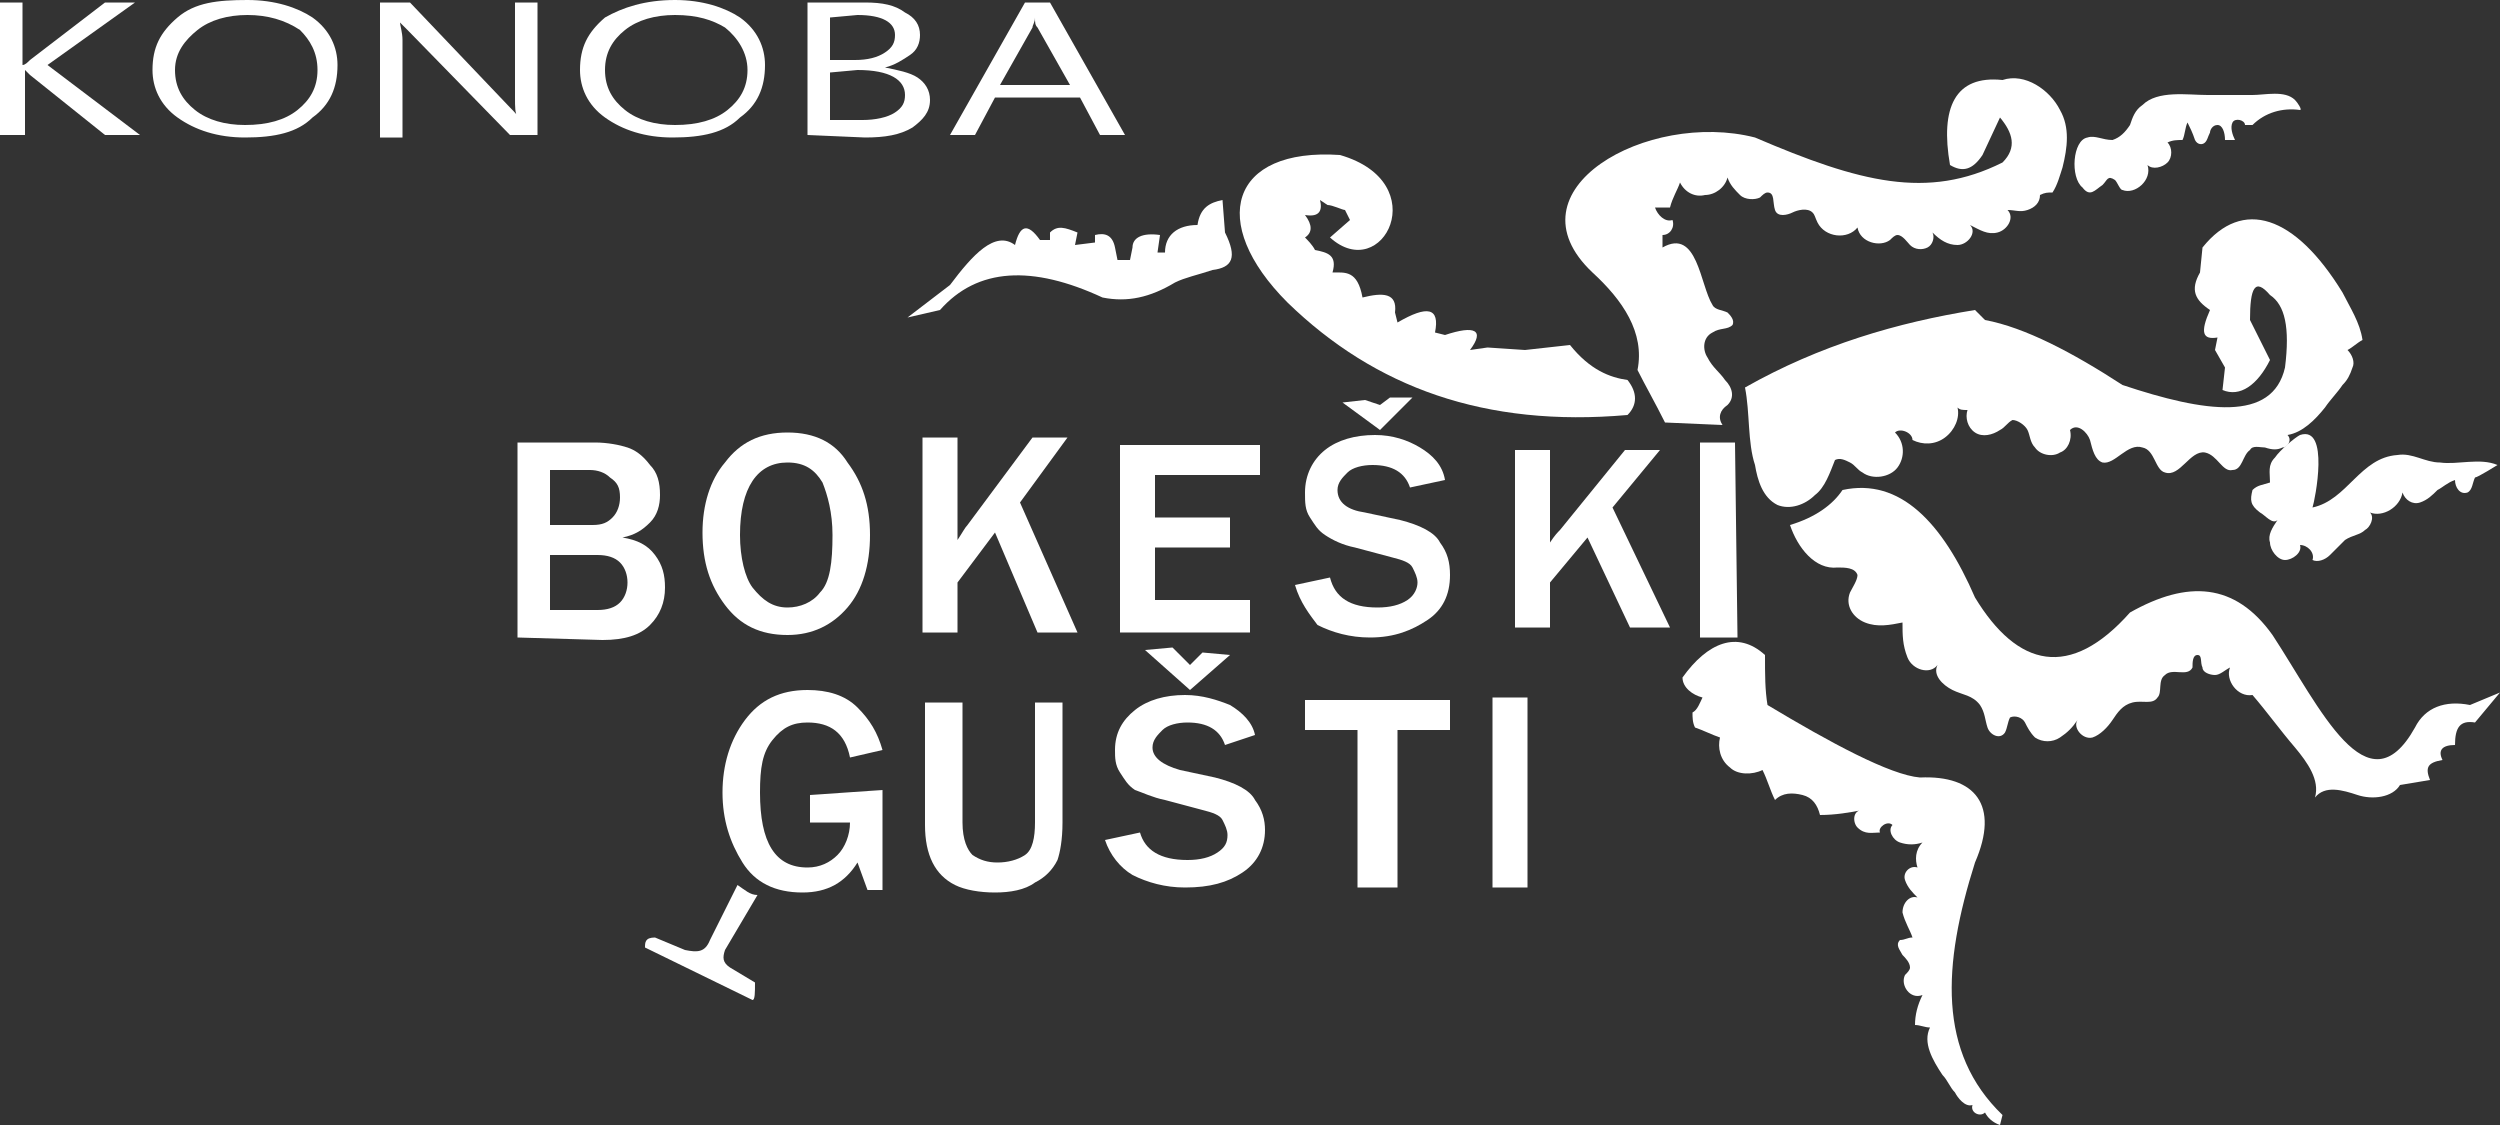 <?xml version="1.0" encoding="utf-8"?>
<!-- Generator: Adobe Illustrator 24.0.1, SVG Export Plug-In . SVG Version: 6.00 Build 0)  -->
<svg version="1.1" id="Layer_2_1_" xmlns="http://www.w3.org/2000/svg" xmlns:xlink="http://www.w3.org/1999/xlink" x="0px" y="0px"
	 viewBox="0 0 100 45" style="enable-background:new 0 0 100 45;" xml:space="preserve">
<rect x="0" y="0" width="100" height="45" fill="#333333" stroke="none"/>
<style type="text/css">
	.st0{fill:#FFFFFF;}
</style>
<g>
	<g>
		<g id="GUŠTI_6_">
			<path class="st0" d="M35.3,31.6v4h-0.6l-0.4-1.1c-0.5,0.8-1.2,1.2-2.2,1.2c-1.1,0-1.9-0.4-2.4-1.2s-0.8-1.7-0.8-2.8
				c0-1.1,0.3-2.1,0.9-2.9s1.4-1.2,2.5-1.2c0.8,0,1.5,0.2,2,0.7s0.8,1,1,1.7L34,30.3c-0.2-1-0.8-1.4-1.7-1.4c-0.6,0-1,0.2-1.4,0.7
				s-0.5,1.1-0.5,2.1c0,2,0.6,3,1.9,3c0.5,0,0.9-0.2,1.2-0.5s0.5-0.8,0.5-1.3h-1.6v-1.1L35.3,31.6L35.3,31.6z"/>
			<path class="st0" d="M42.5,28.1v4.8c0,0.7-0.1,1.2-0.2,1.5c-0.2,0.4-0.5,0.7-0.9,0.9c-0.4,0.3-1,0.4-1.6,0.4s-1.2-0.1-1.6-0.3
				c-0.4-0.2-0.7-0.5-0.9-0.9C37.1,34.1,37,33.6,37,33v-4.9h1.5v4.8c0,0.7,0.2,1.1,0.4,1.3c0.3,0.2,0.6,0.3,1,0.3s0.8-0.1,1.1-0.3
				s0.4-0.7,0.4-1.3v-4.8L42.5,28.1L42.5,28.1z"/>
			<path class="st0" d="M44.2,33.6l1.4-0.3c0.2,0.7,0.8,1.1,1.9,1.1c0.5,0,0.9-0.1,1.2-0.3s0.4-0.4,0.4-0.7c0-0.2-0.1-0.4-0.2-0.6
				c-0.1-0.2-0.4-0.3-0.8-0.4L46.6,32c-0.5-0.1-0.9-0.3-1.2-0.4c-0.3-0.2-0.4-0.4-0.6-0.7s-0.2-0.6-0.2-0.9c0-0.7,0.3-1.2,0.8-1.6
				s1.2-0.6,2-0.6c0.7,0,1.3,0.2,1.8,0.4c0.5,0.3,0.9,0.7,1,1.2L49,29.8c-0.2-0.6-0.7-0.9-1.5-0.9c-0.4,0-0.8,0.1-1,0.3
				c-0.2,0.2-0.4,0.4-0.4,0.7c0,0.4,0.4,0.7,1.1,0.9l1.4,0.3c0.8,0.2,1.4,0.5,1.6,0.9c0.3,0.4,0.4,0.8,0.4,1.2
				c0,0.7-0.3,1.3-0.9,1.7c-0.6,0.4-1.3,0.6-2.3,0.6c-0.8,0-1.5-0.2-2.1-0.5C44.8,34.7,44.4,34.2,44.2,33.6z M47.6,27.6L45.8,26
				l1.1-0.1l0.7,0.7l0.5-0.5l1.1,0.1L47.6,27.6z"/>
			<path class="st0" d="M55.8,35.5h-1.5v-6.3h-2.1V28H58v1.2h-2.1v6.3H55.8z"/>
			<path class="st0" d="M61.1,35.5h-1.4v-7.6h1.4V35.5z"/>
		</g>
		<g id="BOKEŠKI_6_">
			<path class="st0" d="M20.7,25.5v-7.8h3.1c0.5,0,1,0.1,1.3,0.2s0.6,0.3,0.9,0.7c0.3,0.3,0.4,0.7,0.4,1.2c0,0.4-0.1,0.8-0.4,1.1
				c-0.3,0.3-0.6,0.5-1.1,0.6c0.6,0.1,1,0.3,1.3,0.7c0.3,0.4,0.4,0.8,0.4,1.3c0,0.6-0.2,1.1-0.6,1.5s-1,0.6-1.9,0.6L20.7,25.5
				L20.7,25.5z M22,21h1.7c0.4,0,0.6-0.1,0.8-0.3c0.2-0.2,0.3-0.5,0.3-0.8c0-0.4-0.1-0.6-0.4-0.8c-0.2-0.2-0.5-0.3-0.8-0.3H22
				C22,18.9,22,21,22,21z M22,24.4h1.9c0.4,0,0.7-0.1,0.9-0.3c0.2-0.2,0.3-0.5,0.3-0.8s-0.1-0.6-0.3-0.8c-0.2-0.2-0.5-0.3-0.9-0.3
				H22V24.4z"/>
			<path class="st0" d="M31.5,25.4c-1.1,0-1.9-0.4-2.5-1.2c-0.6-0.8-0.9-1.7-0.9-2.9c0-1.1,0.3-2.1,0.9-2.8c0.6-0.8,1.4-1.2,2.5-1.2
				c1.1,0,1.9,0.4,2.4,1.2c0.6,0.8,0.9,1.7,0.9,2.9c0,1.2-0.3,2.2-0.9,2.9C33.3,25,32.5,25.4,31.5,25.4z M31.5,24.3
				c0.5,0,1-0.2,1.3-0.6c0.4-0.4,0.5-1.2,0.5-2.3c0-0.9-0.2-1.6-0.4-2.1c-0.3-0.5-0.7-0.8-1.4-0.8c-1.2,0-1.9,1-1.9,2.9
				c0,0.9,0.2,1.7,0.5,2.1C30.5,24,30.9,24.3,31.5,24.3z"/>
			<path class="st0" d="M43.1,25.3h-1.6l-1.7-4l-1.5,2v2h-1.4v-7.8h1.4v4.1c0.2-0.3,0.3-0.5,0.4-0.6l2.6-3.5h1.4l-1.9,2.6L43.1,25.3
				z"/>
			<path class="st0" d="M50,25.3h-5.2v-7.5h5.6V19h-4.2v1.7h3v1.2h-3V24H50V25.3L50,25.3z"/>
			<path class="st0" d="M51.8,23.4l1.4-0.3c0.2,0.8,0.8,1.2,1.9,1.2c0.5,0,0.9-0.1,1.2-0.3c0.3-0.2,0.4-0.5,0.4-0.7
				s-0.1-0.4-0.2-0.6c-0.1-0.2-0.4-0.3-0.8-0.4l-1.5-0.4c-0.5-0.1-0.9-0.3-1.2-0.5s-0.4-0.4-0.6-0.7c-0.2-0.3-0.2-0.6-0.2-1
				c0-0.7,0.3-1.3,0.8-1.7c0.5-0.4,1.2-0.6,2-0.6c0.7,0,1.3,0.2,1.8,0.5s0.9,0.7,1,1.3l-1.4,0.3c-0.2-0.6-0.7-0.9-1.5-0.9
				c-0.4,0-0.8,0.1-1,0.3c-0.2,0.2-0.4,0.4-0.4,0.7c0,0.5,0.4,0.8,1.1,0.9l1.4,0.3c0.8,0.2,1.4,0.5,1.6,0.9c0.3,0.4,0.4,0.8,0.4,1.3
				c0,0.8-0.3,1.4-0.9,1.8s-1.3,0.7-2.3,0.7c-0.8,0-1.5-0.2-2.1-0.5C52.4,24.6,52,24.1,51.8,23.4z"/>
			<polyline class="st0" points="55.2,17.2 53.7,16.1 54.6,16 55.2,16.2 55.6,15.9 56.5,15.9 55.2,17.2 			"/>
			<path class="st0" d="M66.8,25.1h-1.6l-1.7-3.6L62,23.3v1.8h-1.4V18H62v3.7c0.2-0.3,0.3-0.4,0.4-0.5L65,18h1.4l-1.9,2.3L66.8,25.1
				z"/>
			<path class="st0" d="M69.5,25.5H68v-7.8h1.4L69.5,25.5L69.5,25.5z"/>
		</g>
		<g id="HOBOTNICA_6_">
			<path class="st0" d="M36.3,12.7l1.3-0.3c1.5-1.7,3.7-1.8,6.5-0.5c1,0.2,1.9,0,2.9-0.6c0.4-0.2,0.9-0.3,1.5-0.5
				c0.8-0.1,1-0.5,0.5-1.5L48.9,8c-0.5,0.1-0.9,0.3-1,1c-0.8,0-1.3,0.4-1.3,1.1h-0.3l0.1-0.7c-0.7-0.1-1.1,0.1-1.1,0.5l-0.1,0.5
				h-0.5l-0.1-0.5c-0.1-0.5-0.4-0.6-0.8-0.5v0.3L43,9.8l0.1-0.5c-0.5-0.2-0.8-0.3-1.1,0v0.3h-0.4c-0.5-0.7-0.8-0.6-1,0.2
				c-0.8-0.6-1.7,0.4-2.6,1.6L36.3,12.7z"/>
			<path class="st0" d="M65.1,16.6c-5.7,0.5-10.1-1.1-13.6-4.5c-3.2-3.2-2.3-6.2,2.1-5.9c3.8,1.1,1.7,5.2-0.4,3.3L54,8.8l-0.2-0.4
				c-0.1,0-0.5-0.2-0.7-0.2L52.8,8c0.1,0.4,0,0.7-0.6,0.6c0.3,0.4,0.3,0.7,0,0.9c0.1,0.1,0.3,0.3,0.4,0.5c0.5,0.1,0.9,0.2,0.7,0.9
				c0.5,0,1-0.1,1.2,1c0.8-0.2,1.4-0.2,1.3,0.6l0.1,0.4c1.2-0.7,1.7-0.6,1.5,0.4l0.4,0.1c1.2-0.4,1.6-0.2,1,0.6l0.7-0.1L61,14
				l1.8-0.2c0.8,1,1.6,1.3,2.3,1.4C65.5,15.7,65.5,16.2,65.1,16.6z"/>
			<g>
				<path class="st0" d="M68.9,17c-0.2-0.3-0.1-0.6,0.2-0.8c0.3-0.3,0.2-0.7-0.1-1c-0.2-0.3-0.5-0.5-0.7-0.9c-0.2-0.3-0.2-0.8,0.2-1
					c0.3-0.2,0.6-0.1,0.8-0.3c0.1-0.2-0.1-0.4-0.2-0.5c-0.2-0.1-0.5-0.1-0.6-0.3c-0.5-0.8-0.6-3.1-2-2.3c0-0.2,0-0.3,0-0.5
					c0.3,0,0.5-0.3,0.4-0.6c-0.3,0.1-0.6-0.2-0.7-0.5c0.2,0,0.4,0,0.6,0c0.1-0.4,0.3-0.7,0.4-1c0.2,0.4,0.6,0.6,1,0.5
					c0.4,0,0.8-0.3,0.9-0.7c0.1,0.3,0.3,0.5,0.5,0.7s0.6,0.2,0.8,0.1c0.1-0.1,0.2-0.2,0.3-0.2c0.3,0,0.2,0.4,0.3,0.7
					c0.1,0.3,0.5,0.2,0.7,0.1s0.6-0.2,0.8,0c0.1,0.1,0.1,0.2,0.2,0.4c0.3,0.6,1.2,0.7,1.6,0.2c0.1,0.6,0.9,0.8,1.3,0.5
					c0.1-0.1,0.2-0.2,0.3-0.2c0.2,0,0.4,0.3,0.5,0.4c0.2,0.2,0.5,0.2,0.7,0.1s0.3-0.4,0.2-0.6c0.3,0.3,0.6,0.5,1,0.5
					s0.8-0.5,0.5-0.8c0.4,0.2,0.7,0.4,1.1,0.3c0.4-0.1,0.7-0.6,0.4-0.9c0.3,0,0.5,0.1,0.8,0s0.5-0.3,0.5-0.6
					c0.2-0.1,0.3-0.1,0.5-0.1c0.2-0.3,0.3-0.7,0.4-1c0.2-0.8,0.3-1.6-0.1-2.3C82,3.6,81,2.9,80.1,3.2C78.2,3,77.6,4.3,78,6.6
					c0.5,0.3,0.9,0.2,1.3-0.4L80,4.7c0.5,0.6,0.7,1.2,0.1,1.8c-3,1.5-5.7,0.8-9.9-1c-4.3-1.1-10,2.1-6.5,5.4
					c1.2,1.1,2.1,2.4,1.8,3.9c0.3,0.6,0.7,1.3,1.1,2.1L68.9,17z"/>
			</g>
			<g>
				<path class="st0" d="M69.8,15.5c3-1.7,6.1-2.6,9.2-3.1l0.4,0.4c1.6,0.3,3.5,1.3,5.5,2.6c3.3,1.1,6,1.5,6.5-0.7
					c0.2-1.6,0-2.5-0.6-2.9c-0.6-0.7-0.8-0.3-0.8,1l0.8,1.6c-0.5,1-1.2,1.5-1.9,1.2l0.1-0.9L88.6,14l0.1-0.5
					c-0.6,0.1-0.7-0.2-0.3-1.1c-0.6-0.4-0.8-0.8-0.4-1.5l0.1-1c1.6-2,3.7-1.3,5.6,1.8c0.3,0.6,0.7,1.2,0.8,1.9
					c-0.2,0.1-0.4,0.3-0.6,0.4c0.2,0.2,0.3,0.5,0.2,0.7c-0.1,0.3-0.2,0.5-0.4,0.7c-0.2,0.3-0.5,0.6-0.7,0.9c-0.4,0.5-0.9,1-1.5,1.1
					c0.2,0.2,0,0.5-0.2,0.5c-0.2,0.1-0.4,0.1-0.7,0c-0.2,0-0.5-0.1-0.6,0.1c-0.3,0.2-0.3,0.8-0.7,0.8c-0.4,0.1-0.6-0.6-1.1-0.7
					c-0.6-0.1-1,1-1.6,0.8c-0.4-0.1-0.4-0.9-0.9-1c-0.6-0.2-1.1,0.7-1.6,0.6c-0.3-0.1-0.4-0.5-0.5-0.9c-0.1-0.3-0.5-0.7-0.8-0.4
					c0.1,0.4-0.1,0.8-0.4,0.9c-0.3,0.2-0.8,0.1-1-0.2c-0.2-0.2-0.2-0.5-0.3-0.7c-0.1-0.2-0.4-0.4-0.6-0.4c-0.2,0.1-0.3,0.3-0.5,0.4
					c-0.3,0.2-0.7,0.3-1,0.1s-0.4-0.6-0.3-0.9c-0.2,0-0.3,0-0.4-0.1c0.1,0.4-0.1,0.9-0.5,1.2c-0.4,0.3-0.9,0.3-1.3,0.1
					c0-0.3-0.5-0.5-0.7-0.3c0.4,0.4,0.4,1,0.1,1.4s-1,0.5-1.4,0.2c-0.2-0.1-0.3-0.3-0.5-0.4s-0.4-0.2-0.6-0.1
					c-0.2,0.5-0.4,1.1-0.8,1.4c-0.4,0.4-1,0.6-1.5,0.4c-0.6-0.3-0.8-1-0.9-1.6C69.9,17.7,70,16.5,69.8,15.5z"/>
			</g>
			<path class="st0" d="M83.5,5.5c0.3-0.1,0.6,0.1,1,0.1C84.8,5.5,85,5.3,85.2,5c0.1-0.3,0.2-0.6,0.5-0.8c0.6-0.6,1.8-0.4,2.6-0.4
				c0.6,0,1.2,0,1.8,0c0.5,0,1.3-0.2,1.7,0.2c0.1,0.1,0.3,0.4,0.2,0.4c-0.7-0.1-1.4,0.1-1.9,0.6c-0.1,0-0.2,0-0.3,0
				c0-0.2-0.4-0.3-0.5-0.1c-0.1,0.2,0,0.5,0.1,0.7c-0.1,0-0.3,0-0.4,0C89,5.3,88.9,5,88.7,5c-0.2,0-0.3,0.2-0.3,0.3
				c-0.1,0.2-0.1,0.3-0.2,0.4s-0.3,0.1-0.4-0.1c-0.1-0.3-0.2-0.5-0.3-0.7c-0.1,0.2-0.1,0.5-0.2,0.7c-0.2,0-0.4,0-0.6,0.1
				c0.2,0.2,0.2,0.6,0,0.8c-0.2,0.2-0.6,0.3-0.8,0.1c0.2,0.6-0.5,1.2-1,1c-0.1,0-0.2-0.3-0.3-0.4c-0.3-0.2-0.3,0-0.5,0.2
				c-0.3,0.2-0.5,0.5-0.8,0.1C82.8,7.1,82.9,5.6,83.5,5.5z"/>
			<g>
				<path class="st0" d="M92.5,20.3c1.4-0.3,1.9-2,3.4-2.1c0.6-0.1,1.1,0.3,1.7,0.3c0.7,0.1,1.6-0.2,2.3,0.1c0,0-0.8,0.5-0.9,0.5
					c-0.1,0.2-0.1,0.5-0.3,0.6c-0.3,0.1-0.5-0.2-0.5-0.5c-0.3,0.1-0.5,0.3-0.7,0.4c-0.2,0.2-0.4,0.4-0.7,0.5
					c-0.3,0.1-0.6-0.1-0.7-0.4c-0.1,0.6-0.8,1-1.3,0.8c0.2,0.2,0,0.6-0.2,0.7c-0.2,0.2-0.5,0.2-0.8,0.4c-0.2,0.2-0.4,0.4-0.6,0.6
					s-0.5,0.3-0.7,0.2c0.1-0.3-0.2-0.6-0.5-0.6c0.1,0.3-0.3,0.6-0.6,0.6c-0.3,0-0.6-0.4-0.6-0.7c-0.1-0.3,0.1-0.6,0.3-0.9
					c-0.2,0.2-0.5-0.2-0.7-0.3C90,20.2,90,20,90.1,19.6c0.2-0.2,0.4-0.2,0.7-0.3c0-0.4-0.1-0.7,0.2-1c0.2-0.3,0.8-0.8,1-0.9
					C93.2,17,92.6,20,92.5,20.3z"/>
			</g>
			<g>
				<path class="st0" d="M71.6,21c1-0.3,1.7-0.8,2.1-1.4c2.3-0.5,4,1.3,5.3,4.3c1.7,2.8,3.8,3.3,6.2,0.6c2.3-1.3,4.2-1.2,5.7,0.9
					c1.9,2.9,3.8,7.1,5.7,3.7c0.4-0.8,1.2-1.1,2.2-0.9l1.2-0.5l-1,1.2c-0.6-0.1-0.8,0.2-0.8,0.9c-0.5,0-0.7,0.2-0.5,0.6
					c-0.6,0.1-0.7,0.3-0.5,0.8L96,31.4c-0.3,0.5-1.1,0.6-1.7,0.4s-1.3-0.4-1.7,0.1c0.2-0.7-0.3-1.4-0.8-2c-0.6-0.7-1.1-1.4-1.7-2.1
					c-0.6,0.1-1.1-0.6-0.9-1.1C89,26.8,88.8,27,88.6,27s-0.5-0.1-0.5-0.3c-0.1-0.2,0-0.5-0.2-0.5s-0.2,0.3-0.2,0.5
					c-0.2,0.4-0.8,0-1.1,0.3c-0.3,0.2-0.1,0.7-0.3,0.9c-0.2,0.3-0.6,0.1-1,0.2s-0.6,0.4-0.8,0.7c-0.2,0.3-0.5,0.6-0.8,0.7
					c-0.4,0.1-0.8-0.4-0.6-0.7c-0.2,0.3-0.4,0.5-0.7,0.7c-0.3,0.2-0.7,0.2-1,0c-0.2-0.2-0.3-0.4-0.4-0.6s-0.4-0.3-0.6-0.2
					c-0.1,0.2-0.1,0.4-0.2,0.6c-0.2,0.3-0.6,0.1-0.7-0.2s-0.1-0.6-0.3-0.9c-0.3-0.4-0.7-0.4-1.1-0.6s-0.8-0.6-0.6-1
					c-0.3,0.4-1,0.2-1.2-0.3s-0.2-0.9-0.2-1.4c-0.5,0.1-1,0.2-1.5,0s-0.8-0.7-0.6-1.2c0.1-0.2,0.3-0.5,0.3-0.7
					c-0.1-0.3-0.5-0.3-0.8-0.3C72.6,22.8,71.9,21.9,71.6,21z"/>
			</g>
			<path class="st0" d="M80,45c-0.3-0.1-0.5-0.3-0.6-0.5c-0.2,0.2-0.6,0-0.5-0.3c-0.3,0.1-0.6-0.3-0.7-0.5c-0.2-0.2-0.3-0.5-0.5-0.7
				c-0.4-0.6-0.8-1.3-0.5-1.9c-0.2,0-0.4-0.1-0.6-0.1c0-0.4,0.1-0.8,0.3-1.2C76.4,40,76,39.4,76.2,39c0.1-0.1,0.2-0.2,0.2-0.3
				c0-0.2-0.2-0.4-0.3-0.5C76,38,75.8,37.8,76,37.6c0.2,0,0.3-0.1,0.5-0.1c-0.1-0.3-0.3-0.6-0.4-1c0-0.4,0.3-0.7,0.6-0.6
				c-0.2-0.2-0.4-0.4-0.5-0.7s0.2-0.6,0.5-0.5c-0.1-0.3-0.1-0.7,0.2-1c-0.3,0.1-0.6,0.1-0.9,0s-0.5-0.5-0.3-0.7
				c-0.2-0.2-0.6,0.1-0.5,0.3c-0.3,0-0.6,0.1-0.9-0.2c-0.2-0.2-0.2-0.7,0.2-0.7c-0.5,0.1-1.1,0.2-1.7,0.2c-0.1-0.4-0.3-0.7-0.7-0.8
				c-0.4-0.1-0.8-0.1-1.1,0.2c-0.2-0.4-0.3-0.8-0.5-1.2c-0.4,0.2-1,0.2-1.3-0.1c-0.4-0.3-0.5-0.8-0.4-1.2c-0.3-0.1-0.7-0.3-1-0.4
				c-0.1-0.2-0.1-0.4-0.1-0.6c0.2-0.1,0.3-0.4,0.4-0.6c-0.4-0.1-0.8-0.4-0.8-0.8c1-1.4,2.2-1.9,3.3-0.9c0,0.8,0,1.4,0.1,2
				c2.5,1.5,4.9,2.8,6.1,2.9C79,31,80,32.2,79,34.5c-1.3,4.1-1.5,7.6,1.1,10.1"/>
			<path class="st0" d="M30.1,40l-4.3-2.1c0-0.2,0-0.4,0.4-0.4l1.2,0.5c0.5,0.1,0.8,0.1,1-0.4l1.1-2.2c0.3,0.2,0.5,0.4,0.8,0.4
				L29,38c-0.1,0.3-0.1,0.5,0.2,0.7l1,0.6C30.2,39.7,30.2,40,30.1,40z"/>
		</g>
		<g id="KONOBA_13_">
			<path class="st0" d="M5.6,5.4H4.2L1.2,3C1.1,2.9,1,2.8,1,2.8l0,0v2.6H0V0.1h0.9v2.5l0,0c0.1,0,0.2-0.1,0.3-0.2l3-2.3h1.2L1.9,2.6
				L5.6,5.4z"/>
			<path class="st0" d="M9.8,5.5c-1.1,0-2-0.3-2.7-0.8s-1-1.2-1-1.9c0-0.9,0.3-1.5,1-2.1S8.7,0,9.9,0c1.1,0,2,0.3,2.6,0.7
				c0.7,0.5,1,1.2,1,1.9c0,0.9-0.3,1.6-1,2.1C11.9,5.3,11,5.5,9.8,5.5z M9.9,0.6c-0.8,0-1.5,0.2-2,0.6S7,2.1,7,2.8S7.3,4,7.8,4.4
				S9,5,9.8,5c0.9,0,1.6-0.2,2.1-0.6c0.5-0.4,0.8-0.9,0.8-1.6S12.4,1.6,12,1.2C11.4,0.8,10.7,0.6,9.9,0.6z"/>
			<path class="st0" d="M21.6,5.4h-1.2l-4.1-4.2C16.2,1.1,16.1,1,16,0.9l0,0c0,0.1,0.1,0.4,0.1,0.7v3.9h-0.9V0.1h1.2l4,4.2
				c0.2,0.2,0.3,0.3,0.3,0.4l0,0c-0.1-0.2-0.1-0.4-0.1-0.8V0.1h0.9v5.3H21.6z"/>
			<path class="st0" d="M26.9,5.5c-1.1,0-2-0.3-2.7-0.8s-1-1.2-1-1.9c0-0.9,0.3-1.5,1-2.1C24.9,0.3,25.8,0,27,0c1.1,0,2,0.3,2.6,0.7
				c0.7,0.5,1,1.2,1,1.9c0,0.9-0.3,1.6-1,2.1C29,5.3,28.1,5.5,26.9,5.5z M27,0.6c-0.8,0-1.5,0.2-2,0.6s-0.8,0.9-0.8,1.6
				S24.5,4,25,4.4S26.2,5,27,5c0.9,0,1.6-0.2,2.1-0.6s0.8-0.9,0.8-1.6S29.5,1.5,29,1.1C28.5,0.8,27.9,0.6,27,0.6z"/>
			<path class="st0" d="M32.3,5.4V0.1h2.3c0.7,0,1.2,0.1,1.6,0.4c0.4,0.2,0.6,0.5,0.6,0.9c0,0.3-0.1,0.6-0.4,0.8
				c-0.3,0.2-0.6,0.4-1,0.5l0,0c0.5,0.1,1,0.2,1.3,0.4s0.5,0.5,0.5,0.9c0,0.5-0.3,0.8-0.7,1.1c-0.5,0.3-1.1,0.4-1.9,0.4L32.3,5.4
				L32.3,5.4z M33.2,0.7v1.7h1c0.5,0,0.9-0.1,1.2-0.3s0.4-0.4,0.4-0.7c0-0.5-0.5-0.8-1.5-0.8L33.2,0.7L33.2,0.7z M33.2,2.9v1.9h1.3
				c0.5,0,1-0.1,1.3-0.3c0.3-0.2,0.4-0.4,0.4-0.7c0-0.6-0.6-1-1.9-1L33.2,2.9L33.2,2.9L33.2,2.9z"/>
			<path class="st0" d="M45,5.4h-1l-0.8-1.5h-3.4L39,5.4h-1l3-5.3h1L45,5.4z M42.8,3.4l-1.3-2.3c-0.1-0.1-0.1-0.2-0.1-0.4l0,0
				c0,0.2-0.1,0.3-0.1,0.4L40,3.4H42.8z"/>
		</g>
	</g>
</g>
</svg>
